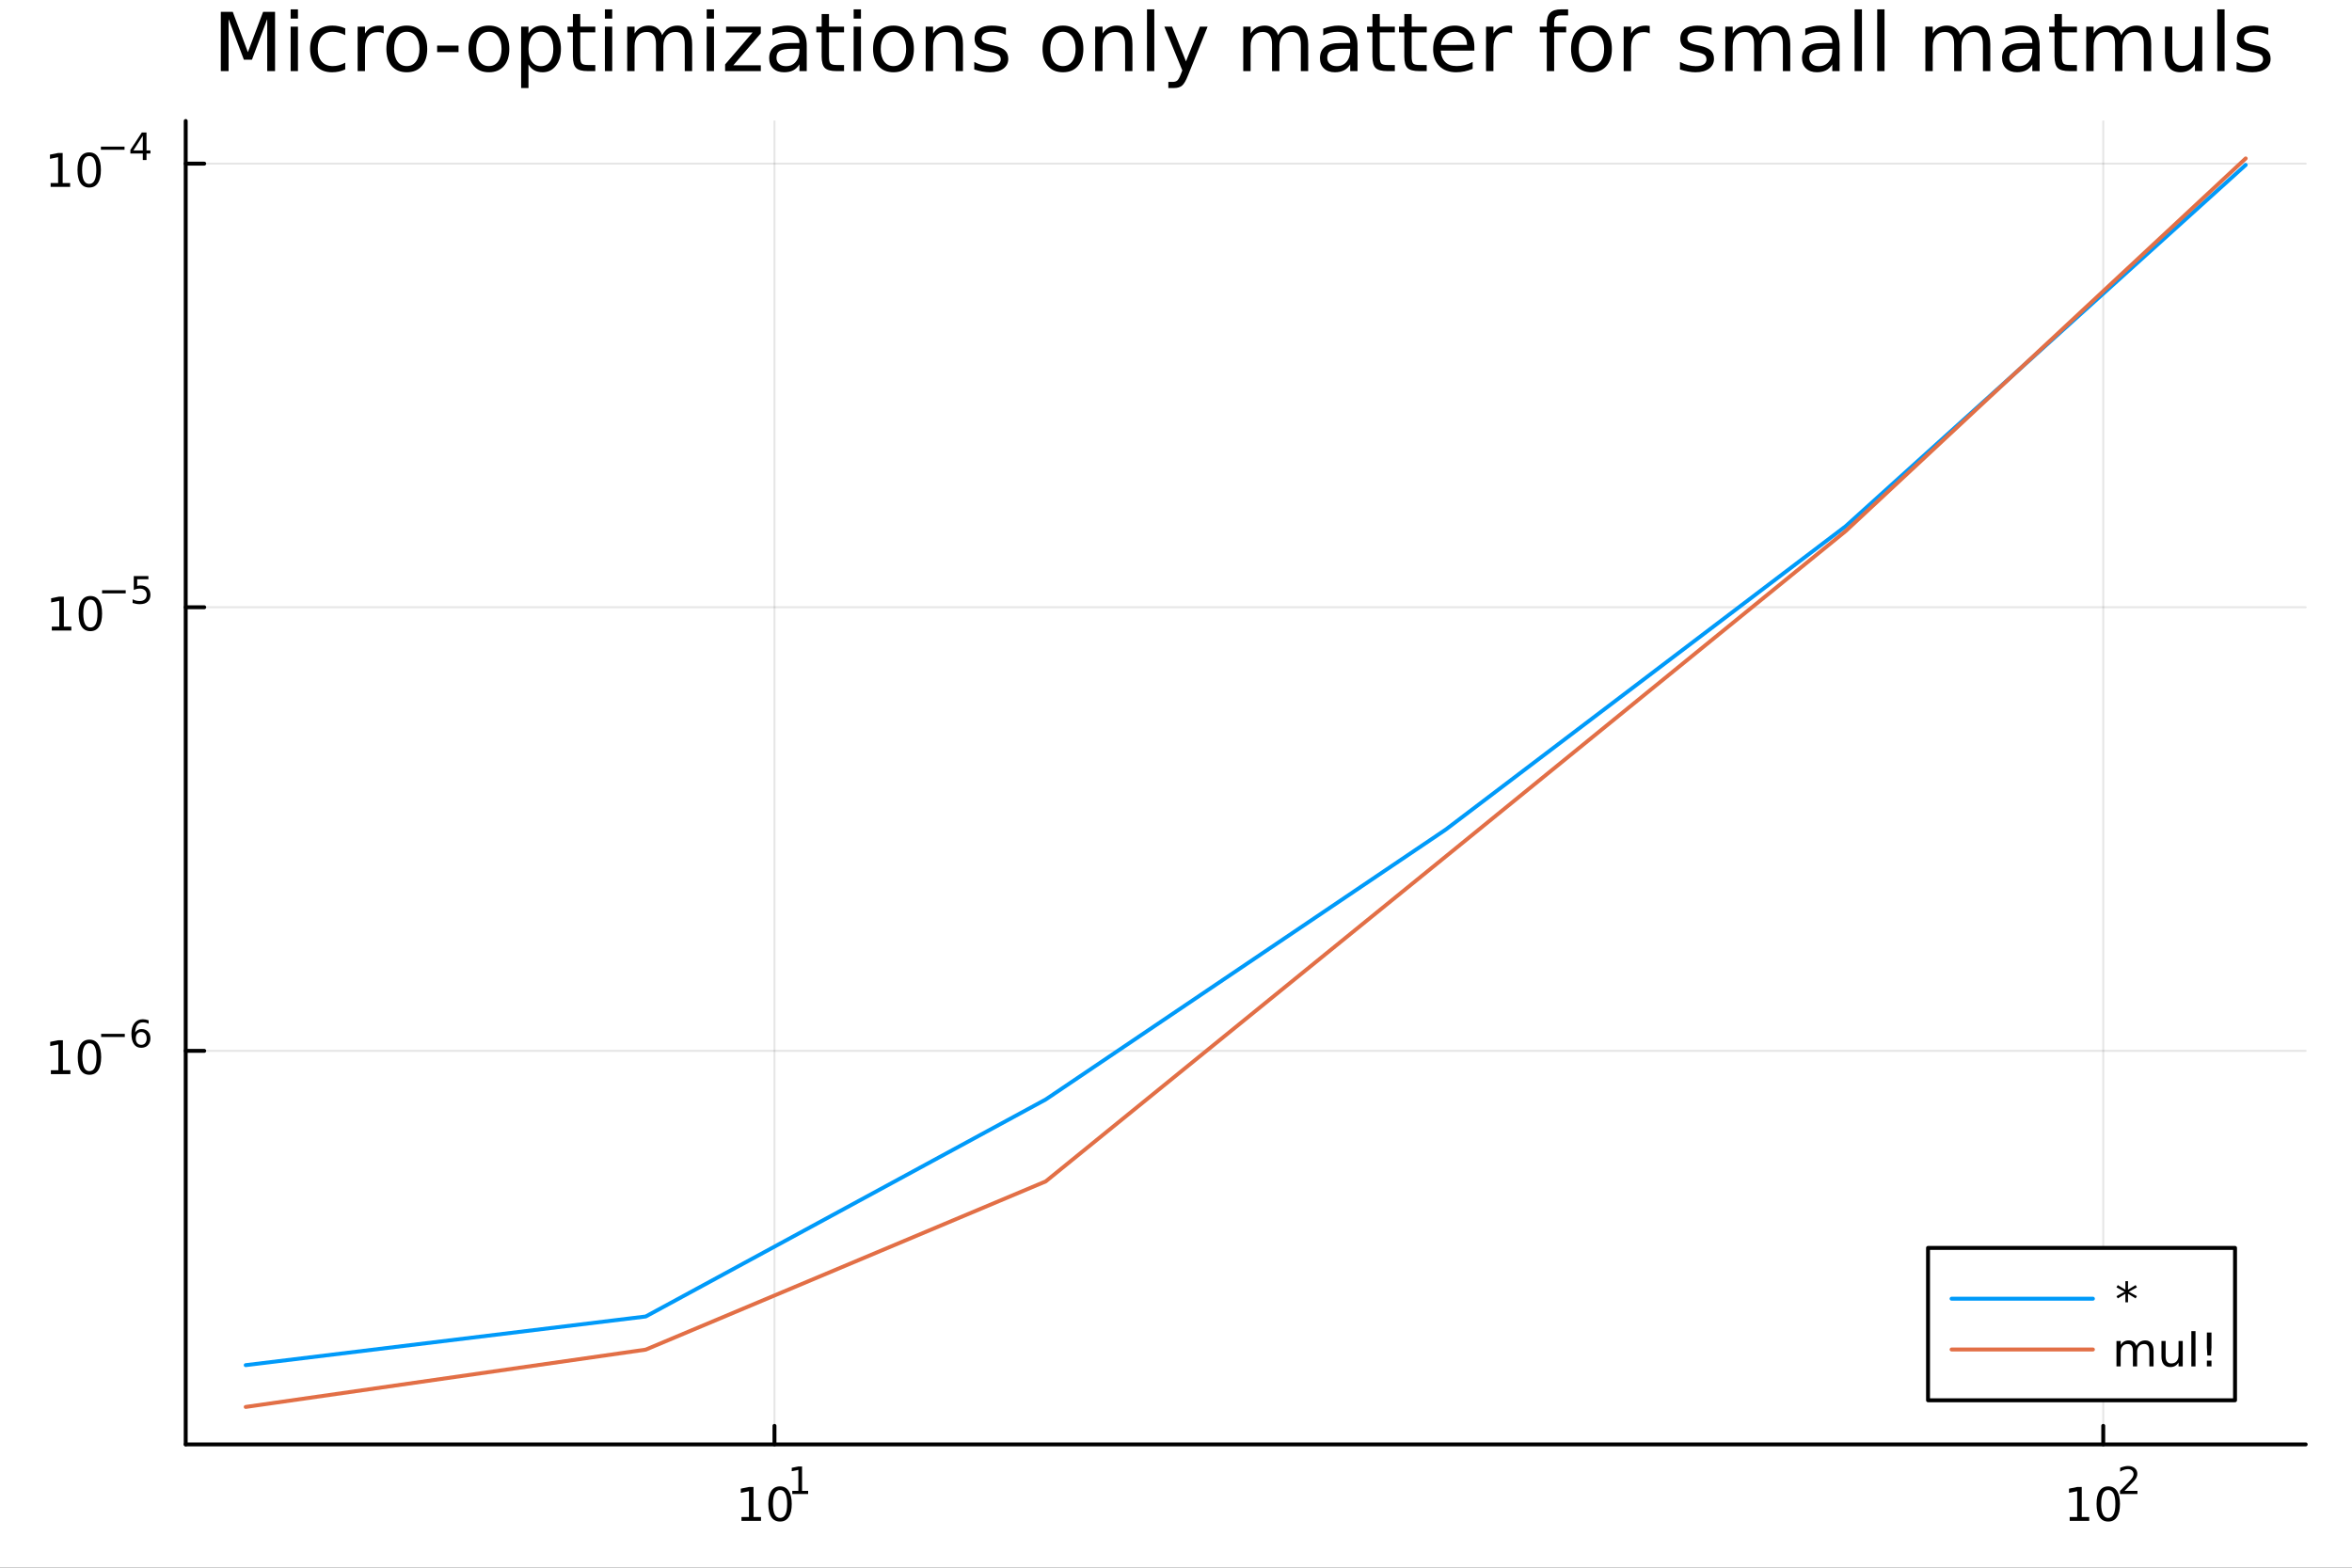 <?xml version="1.0" encoding="utf-8"?>
<svg xmlns="http://www.w3.org/2000/svg" xmlns:xlink="http://www.w3.org/1999/xlink" width="600" height="400" viewBox="0 0 2400 1600">
<rect x="0" y="0" width="2400" height="1600" fill="#333333" stroke="none"/>
<defs>
  <clipPath id="clip650">
    <rect x="0" y="0" width="2400" height="1600"/>
  </clipPath>
</defs>
<path clip-path="url(#clip650)" d="M0 1600 L2400 1600 L2400 0 L0 0  Z" fill="#ffffff" fill-rule="evenodd" fill-opacity="1"/>
<defs>
  <clipPath id="clip651">
    <rect x="480" y="0" width="1681" height="1600"/>
  </clipPath>
</defs>
<path clip-path="url(#clip650)" d="M189.496 1474.16 L2352.76 1474.16 L2352.76 123.472 L189.496 123.472  Z" fill="#ffffff" fill-rule="evenodd" fill-opacity="1"/>
<defs>
  <clipPath id="clip652">
    <rect x="189" y="123" width="2164" height="1352"/>
  </clipPath>
</defs>
<polyline clip-path="url(#clip652)" style="stroke:#000000; stroke-linecap:round; stroke-linejoin:round; stroke-width:2; stroke-opacity:0.1; fill:none" points="790.281,1474.16 790.281,123.472 "/>
<polyline clip-path="url(#clip652)" style="stroke:#000000; stroke-linecap:round; stroke-linejoin:round; stroke-width:2; stroke-opacity:0.1; fill:none" points="2146.17,1474.16 2146.17,123.472 "/>
<polyline clip-path="url(#clip650)" style="stroke:#000000; stroke-linecap:round; stroke-linejoin:round; stroke-width:4; stroke-opacity:1; fill:none" points="189.496,1474.16 2352.76,1474.16 "/>
<polyline clip-path="url(#clip650)" style="stroke:#000000; stroke-linecap:round; stroke-linejoin:round; stroke-width:4; stroke-opacity:1; fill:none" points="790.281,1474.16 790.281,1455.27 "/>
<polyline clip-path="url(#clip650)" style="stroke:#000000; stroke-linecap:round; stroke-linejoin:round; stroke-width:4; stroke-opacity:1; fill:none" points="2146.17,1474.16 2146.17,1455.27 "/>
<path clip-path="url(#clip650)" d="M756.609 1548.29 L764.248 1548.29 L764.248 1521.92 L755.938 1523.59 L755.938 1519.33 L764.202 1517.66 L768.877 1517.66 L768.877 1548.29 L776.516 1548.29 L776.516 1552.22 L756.609 1552.22 L756.609 1548.29 Z" fill="#000000" fill-rule="nonzero" fill-opacity="1" /><path clip-path="url(#clip650)" d="M795.961 1520.74 Q792.35 1520.74 790.521 1524.31 Q788.715 1527.85 788.715 1534.98 Q788.715 1542.09 790.521 1545.65 Q792.35 1549.19 795.961 1549.19 Q799.595 1549.19 801.4 1545.65 Q803.229 1542.09 803.229 1534.98 Q803.229 1527.85 801.4 1524.31 Q799.595 1520.74 795.961 1520.74 M795.961 1517.04 Q801.771 1517.04 804.826 1521.65 Q807.905 1526.23 807.905 1534.98 Q807.905 1543.71 804.826 1548.31 Q801.771 1552.9 795.961 1552.9 Q790.15 1552.9 787.072 1548.31 Q784.016 1543.71 784.016 1534.98 Q784.016 1526.23 787.072 1521.65 Q790.15 1517.04 795.961 1517.04 Z" fill="#000000" fill-rule="nonzero" fill-opacity="1" /><path clip-path="url(#clip650)" d="M808.45 1521.62 L814.657 1521.62 L814.657 1500.19 L807.905 1501.55 L807.905 1498.09 L814.619 1496.73 L818.419 1496.73 L818.419 1521.62 L824.625 1521.62 L824.625 1524.81 L808.45 1524.81 L808.45 1521.62 Z" fill="#000000" fill-rule="nonzero" fill-opacity="1" /><path clip-path="url(#clip650)" d="M2111.94 1548.29 L2119.58 1548.29 L2119.58 1521.92 L2111.27 1523.59 L2111.27 1519.33 L2119.53 1517.66 L2124.21 1517.66 L2124.21 1548.29 L2131.85 1548.29 L2131.85 1552.22 L2111.94 1552.22 L2111.94 1548.29 Z" fill="#000000" fill-rule="nonzero" fill-opacity="1" /><path clip-path="url(#clip650)" d="M2151.29 1520.74 Q2147.68 1520.74 2145.85 1524.31 Q2144.05 1527.85 2144.05 1534.98 Q2144.05 1542.09 2145.85 1545.65 Q2147.68 1549.19 2151.29 1549.19 Q2154.93 1549.19 2156.73 1545.65 Q2158.56 1542.09 2158.56 1534.98 Q2158.56 1527.85 2156.73 1524.31 Q2154.93 1520.74 2151.29 1520.74 M2151.29 1517.04 Q2157.1 1517.04 2160.16 1521.65 Q2163.24 1526.23 2163.24 1534.98 Q2163.24 1543.71 2160.16 1548.31 Q2157.1 1552.9 2151.29 1552.9 Q2145.48 1552.9 2142.4 1548.31 Q2139.35 1543.71 2139.35 1534.98 Q2139.35 1526.23 2142.4 1521.65 Q2145.48 1517.04 2151.29 1517.04 Z" fill="#000000" fill-rule="nonzero" fill-opacity="1" /><path clip-path="url(#clip650)" d="M2167.81 1521.62 L2181.07 1521.62 L2181.07 1524.81 L2163.24 1524.81 L2163.24 1521.62 Q2165.4 1519.38 2169.12 1515.62 Q2172.87 1511.84 2173.82 1510.75 Q2175.65 1508.7 2176.36 1507.29 Q2177.1 1505.86 2177.1 1504.48 Q2177.1 1502.24 2175.52 1500.83 Q2173.96 1499.42 2171.44 1499.42 Q2169.65 1499.42 2167.66 1500.04 Q2165.68 1500.67 2163.42 1501.93 L2163.42 1498.09 Q2165.72 1497.17 2167.71 1496.7 Q2169.71 1496.23 2171.36 1496.23 Q2175.72 1496.23 2178.32 1498.41 Q2180.92 1500.59 2180.92 1504.24 Q2180.92 1505.97 2180.26 1507.53 Q2179.62 1509.07 2177.91 1511.18 Q2177.44 1511.72 2174.92 1514.34 Q2172.4 1516.93 2167.81 1521.62 Z" fill="#000000" fill-rule="nonzero" fill-opacity="1" /><polyline clip-path="url(#clip652)" style="stroke:#000000; stroke-linecap:round; stroke-linejoin:round; stroke-width:2; stroke-opacity:0.1; fill:none" points="189.496,1072.52 2352.76,1072.52 "/>
<polyline clip-path="url(#clip652)" style="stroke:#000000; stroke-linecap:round; stroke-linejoin:round; stroke-width:2; stroke-opacity:0.1; fill:none" points="189.496,619.761 2352.76,619.761 "/>
<polyline clip-path="url(#clip652)" style="stroke:#000000; stroke-linecap:round; stroke-linejoin:round; stroke-width:2; stroke-opacity:0.1; fill:none" points="189.496,167.005 2352.76,167.005 "/>
<polyline clip-path="url(#clip650)" style="stroke:#000000; stroke-linecap:round; stroke-linejoin:round; stroke-width:4; stroke-opacity:1; fill:none" points="189.496,1474.16 189.496,123.472 "/>
<polyline clip-path="url(#clip650)" style="stroke:#000000; stroke-linecap:round; stroke-linejoin:round; stroke-width:4; stroke-opacity:1; fill:none" points="189.496,1072.52 208.394,1072.52 "/>
<polyline clip-path="url(#clip650)" style="stroke:#000000; stroke-linecap:round; stroke-linejoin:round; stroke-width:4; stroke-opacity:1; fill:none" points="189.496,619.761 208.394,619.761 "/>
<polyline clip-path="url(#clip650)" style="stroke:#000000; stroke-linecap:round; stroke-linejoin:round; stroke-width:4; stroke-opacity:1; fill:none" points="189.496,167.005 208.394,167.005 "/>
<path clip-path="url(#clip650)" d="M51.927 1092.31 L59.566 1092.31 L59.566 1065.94 L51.255 1067.61 L51.255 1063.35 L59.519 1061.68 L64.195 1061.68 L64.195 1092.31 L71.834 1092.31 L71.834 1096.24 L51.927 1096.24 L51.927 1092.31 Z" fill="#000000" fill-rule="nonzero" fill-opacity="1" /><path clip-path="url(#clip650)" d="M91.278 1064.76 Q87.667 1064.76 85.839 1068.33 Q84.033 1071.87 84.033 1079 Q84.033 1086.1 85.839 1089.67 Q87.667 1093.21 91.278 1093.21 Q94.913 1093.21 96.718 1089.67 Q98.547 1086.1 98.547 1079 Q98.547 1071.87 96.718 1068.33 Q94.913 1064.76 91.278 1064.76 M91.278 1061.06 Q97.088 1061.06 100.144 1065.67 Q103.223 1070.25 103.223 1079 Q103.223 1087.73 100.144 1092.33 Q97.088 1096.92 91.278 1096.92 Q85.468 1096.92 82.389 1092.33 Q79.334 1087.73 79.334 1079 Q79.334 1070.25 82.389 1065.67 Q85.468 1061.06 91.278 1061.06 Z" fill="#000000" fill-rule="nonzero" fill-opacity="1" /><path clip-path="url(#clip650)" d="M103.223 1055.16 L127.334 1055.16 L127.334 1058.36 L103.223 1058.36 L103.223 1055.16 Z" fill="#000000" fill-rule="nonzero" fill-opacity="1" /><path clip-path="url(#clip650)" d="M144.13 1053.28 Q141.572 1053.28 140.067 1055.03 Q138.581 1056.78 138.581 1059.82 Q138.581 1062.85 140.067 1064.62 Q141.572 1066.37 144.13 1066.37 Q146.688 1066.37 148.173 1064.62 Q149.678 1062.85 149.678 1059.82 Q149.678 1056.78 148.173 1055.03 Q146.688 1053.28 144.13 1053.28 M151.672 1041.37 L151.672 1044.83 Q150.242 1044.16 148.775 1043.8 Q147.327 1043.44 145.898 1043.44 Q142.136 1043.44 140.142 1045.98 Q138.168 1048.52 137.885 1053.66 Q138.995 1052.02 140.669 1051.15 Q142.343 1050.27 144.355 1050.27 Q148.587 1050.27 151.032 1052.85 Q153.496 1055.4 153.496 1059.82 Q153.496 1064.15 150.938 1066.76 Q148.38 1069.38 144.13 1069.38 Q139.258 1069.38 136.682 1065.65 Q134.105 1061.91 134.105 1054.82 Q134.105 1048.16 137.265 1044.21 Q140.425 1040.25 145.747 1040.25 Q147.177 1040.25 148.625 1040.53 Q150.092 1040.81 151.672 1041.37 Z" fill="#000000" fill-rule="nonzero" fill-opacity="1" /><path clip-path="url(#clip650)" d="M52.867 639.553 L60.506 639.553 L60.506 613.187 L52.196 614.854 L52.196 610.595 L60.46 608.928 L65.136 608.928 L65.136 639.553 L72.774 639.553 L72.774 643.488 L52.867 643.488 L52.867 639.553 Z" fill="#000000" fill-rule="nonzero" fill-opacity="1" /><path clip-path="url(#clip650)" d="M92.219 612.007 Q88.608 612.007 86.779 615.572 Q84.973 619.113 84.973 626.243 Q84.973 633.349 86.779 636.914 Q88.608 640.456 92.219 640.456 Q95.853 640.456 97.659 636.914 Q99.487 633.349 99.487 626.243 Q99.487 619.113 97.659 615.572 Q95.853 612.007 92.219 612.007 M92.219 608.303 Q98.029 608.303 101.084 612.91 Q104.163 617.493 104.163 626.243 Q104.163 634.97 101.084 639.576 Q98.029 644.159 92.219 644.159 Q86.409 644.159 83.33 639.576 Q80.274 634.97 80.274 626.243 Q80.274 617.493 83.33 612.91 Q86.409 608.303 92.219 608.303 Z" fill="#000000" fill-rule="nonzero" fill-opacity="1" /><path clip-path="url(#clip650)" d="M104.163 602.404 L128.275 602.404 L128.275 605.602 L104.163 605.602 L104.163 602.404 Z" fill="#000000" fill-rule="nonzero" fill-opacity="1" /><path clip-path="url(#clip650)" d="M136.513 587.998 L151.427 587.998 L151.427 591.195 L139.992 591.195 L139.992 598.079 Q140.819 597.797 141.647 597.665 Q142.475 597.514 143.302 597.514 Q148.004 597.514 150.75 600.091 Q153.496 602.668 153.496 607.069 Q153.496 611.601 150.675 614.122 Q147.854 616.623 142.719 616.623 Q140.951 616.623 139.108 616.322 Q137.284 616.021 135.328 615.419 L135.328 611.601 Q137.02 612.523 138.826 612.974 Q140.631 613.426 142.644 613.426 Q145.898 613.426 147.797 611.714 Q149.697 610.003 149.697 607.069 Q149.697 604.135 147.797 602.423 Q145.898 600.712 142.644 600.712 Q141.12 600.712 139.597 601.05 Q138.092 601.389 136.513 602.104 L136.513 587.998 Z" fill="#000000" fill-rule="nonzero" fill-opacity="1" /><path clip-path="url(#clip650)" d="M51.663 186.797 L59.302 186.797 L59.302 160.432 L50.992 162.098 L50.992 157.839 L59.256 156.172 L63.932 156.172 L63.932 186.797 L71.571 186.797 L71.571 190.732 L51.663 190.732 L51.663 186.797 Z" fill="#000000" fill-rule="nonzero" fill-opacity="1" /><path clip-path="url(#clip650)" d="M91.015 159.251 Q87.404 159.251 85.575 162.816 Q83.77 166.358 83.77 173.487 Q83.77 180.594 85.575 184.158 Q87.404 187.7 91.015 187.7 Q94.649 187.7 96.455 184.158 Q98.284 180.594 98.284 173.487 Q98.284 166.358 96.455 162.816 Q94.649 159.251 91.015 159.251 M91.015 155.547 Q96.825 155.547 99.881 160.154 Q102.959 164.737 102.959 173.487 Q102.959 182.214 99.881 186.82 Q96.825 191.404 91.015 191.404 Q85.205 191.404 82.126 186.82 Q79.071 182.214 79.071 173.487 Q79.071 164.737 82.126 160.154 Q85.205 155.547 91.015 155.547 Z" fill="#000000" fill-rule="nonzero" fill-opacity="1" /><path clip-path="url(#clip650)" d="M102.959 149.649 L127.071 149.649 L127.071 152.846 L102.959 152.846 L102.959 149.649 Z" fill="#000000" fill-rule="nonzero" fill-opacity="1" /><path clip-path="url(#clip650)" d="M145.71 138.552 L136.118 153.542 L145.71 153.542 L145.71 138.552 M144.713 135.242 L149.49 135.242 L149.49 153.542 L153.496 153.542 L153.496 156.702 L149.49 156.702 L149.49 163.322 L145.71 163.322 L145.71 156.702 L133.033 156.702 L133.033 153.034 L144.713 135.242 Z" fill="#000000" fill-rule="nonzero" fill-opacity="1" /><path clip-path="url(#clip650)" d="M225.324 12.096 L237.517 12.096 L252.951 53.253 L268.466 12.096 L280.66 12.096 L280.66 72.576 L272.679 72.576 L272.679 19.469 L257.083 60.95 L248.86 60.95 L233.264 19.469 L233.264 72.576 L225.324 72.576 L225.324 12.096 Z" fill="#000000" fill-rule="nonzero" fill-opacity="1" /><path clip-path="url(#clip650)" d="M296.58 27.206 L304.033 27.206 L304.033 72.576 L296.58 72.576 L296.58 27.206 M296.58 9.544 L304.033 9.544 L304.033 18.983 L296.58 18.983 L296.58 9.544 Z" fill="#000000" fill-rule="nonzero" fill-opacity="1" /><path clip-path="url(#clip650)" d="M352.28 28.948 L352.28 35.915 Q349.12 34.173 345.92 33.323 Q342.76 32.431 339.519 32.431 Q332.268 32.431 328.258 37.05 Q324.247 41.627 324.247 49.931 Q324.247 58.236 328.258 62.854 Q332.268 67.431 339.519 67.431 Q342.76 67.431 345.92 66.581 Q349.12 65.689 352.28 63.948 L352.28 70.834 Q349.16 72.292 345.798 73.022 Q342.476 73.751 338.709 73.751 Q328.46 73.751 322.424 67.31 Q316.389 60.869 316.389 49.931 Q316.389 38.832 322.465 32.472 Q328.582 26.112 339.195 26.112 Q342.638 26.112 345.92 26.841 Q349.201 27.53 352.28 28.948 Z" fill="#000000" fill-rule="nonzero" fill-opacity="1" /><path clip-path="url(#clip650)" d="M391.533 34.173 Q390.277 33.444 388.778 33.12 Q387.32 32.756 385.537 32.756 Q379.218 32.756 375.815 36.888 Q372.453 40.979 372.453 48.676 L372.453 72.576 L364.959 72.576 L364.959 27.206 L372.453 27.206 L372.453 34.254 Q374.803 30.122 378.57 28.138 Q382.337 26.112 387.725 26.112 Q388.495 26.112 389.426 26.234 Q390.358 26.315 391.492 26.517 L391.533 34.173 Z" fill="#000000" fill-rule="nonzero" fill-opacity="1" /><path clip-path="url(#clip650)" d="M415.109 32.431 Q409.114 32.431 405.63 37.131 Q402.146 41.789 402.146 49.931 Q402.146 58.074 405.589 62.773 Q409.073 67.431 415.109 67.431 Q421.064 67.431 424.548 62.732 Q428.031 58.033 428.031 49.931 Q428.031 41.87 424.548 37.171 Q421.064 32.431 415.109 32.431 M415.109 26.112 Q424.831 26.112 430.381 32.431 Q435.931 38.751 435.931 49.931 Q435.931 61.071 430.381 67.431 Q424.831 73.751 415.109 73.751 Q405.346 73.751 399.797 67.431 Q394.287 61.071 394.287 49.931 Q394.287 38.751 399.797 32.431 Q405.346 26.112 415.109 26.112 Z" fill="#000000" fill-rule="nonzero" fill-opacity="1" /><path clip-path="url(#clip650)" d="M446.058 46.529 L467.892 46.529 L467.892 53.172 L446.058 53.172 L446.058 46.529 Z" fill="#000000" fill-rule="nonzero" fill-opacity="1" /><path clip-path="url(#clip650)" d="M498.882 32.431 Q492.886 32.431 489.403 37.131 Q485.919 41.789 485.919 49.931 Q485.919 58.074 489.362 62.773 Q492.846 67.431 498.882 67.431 Q504.837 67.431 508.32 62.732 Q511.804 58.033 511.804 49.931 Q511.804 41.87 508.32 37.171 Q504.837 32.431 498.882 32.431 M498.882 26.112 Q508.604 26.112 514.154 32.431 Q519.703 38.751 519.703 49.931 Q519.703 61.071 514.154 67.431 Q508.604 73.751 498.882 73.751 Q489.119 73.751 483.569 67.431 Q478.06 61.071 478.06 49.931 Q478.06 38.751 483.569 32.431 Q489.119 26.112 498.882 26.112 Z" fill="#000000" fill-rule="nonzero" fill-opacity="1" /><path clip-path="url(#clip650)" d="M539.269 65.77 L539.269 89.833 L531.775 89.833 L531.775 27.206 L539.269 27.206 L539.269 34.092 Q541.619 30.041 545.184 28.097 Q548.789 26.112 553.772 26.112 Q562.035 26.112 567.18 32.675 Q572.365 39.237 572.365 49.931 Q572.365 60.626 567.18 67.188 Q562.035 73.751 553.772 73.751 Q548.789 73.751 545.184 71.806 Q541.619 69.821 539.269 65.77 M564.628 49.931 Q564.628 41.708 561.225 37.05 Q557.863 32.35 551.949 32.35 Q546.034 32.35 542.632 37.05 Q539.269 41.708 539.269 49.931 Q539.269 58.155 542.632 62.854 Q546.034 67.512 551.949 67.512 Q557.863 67.512 561.225 62.854 Q564.628 58.155 564.628 49.931 Z" fill="#000000" fill-rule="nonzero" fill-opacity="1" /><path clip-path="url(#clip650)" d="M592.093 14.324 L592.093 27.206 L607.446 27.206 L607.446 32.999 L592.093 32.999 L592.093 57.628 Q592.093 63.178 593.592 64.758 Q595.131 66.338 599.79 66.338 L607.446 66.338 L607.446 72.576 L599.79 72.576 Q591.161 72.576 587.88 69.376 Q584.599 66.135 584.599 57.628 L584.599 32.999 L579.13 32.999 L579.13 27.206 L584.599 27.206 L584.599 14.324 L592.093 14.324 Z" fill="#000000" fill-rule="nonzero" fill-opacity="1" /><path clip-path="url(#clip650)" d="M617.249 27.206 L624.703 27.206 L624.703 72.576 L617.249 72.576 L617.249 27.206 M617.249 9.544 L624.703 9.544 L624.703 18.983 L617.249 18.983 L617.249 9.544 Z" fill="#000000" fill-rule="nonzero" fill-opacity="1" /><path clip-path="url(#clip650)" d="M675.623 35.915 Q678.418 30.892 682.307 28.502 Q686.196 26.112 691.462 26.112 Q698.551 26.112 702.399 31.095 Q706.248 36.037 706.248 45.192 L706.248 72.576 L698.753 72.576 L698.753 45.435 Q698.753 38.913 696.444 35.753 Q694.135 32.594 689.396 32.594 Q683.603 32.594 680.241 36.442 Q676.879 40.29 676.879 46.934 L676.879 72.576 L669.384 72.576 L669.384 45.435 Q669.384 38.873 667.075 35.753 Q664.766 32.594 659.946 32.594 Q654.234 32.594 650.872 36.482 Q647.509 40.331 647.509 46.934 L647.509 72.576 L640.015 72.576 L640.015 27.206 L647.509 27.206 L647.509 34.254 Q650.062 30.082 653.626 28.097 Q657.191 26.112 662.093 26.112 Q667.035 26.112 670.478 28.624 Q673.962 31.135 675.623 35.915 Z" fill="#000000" fill-rule="nonzero" fill-opacity="1" /><path clip-path="url(#clip650)" d="M721.114 27.206 L728.568 27.206 L728.568 72.576 L721.114 72.576 L721.114 27.206 M721.114 9.544 L728.568 9.544 L728.568 18.983 L721.114 18.983 L721.114 9.544 Z" fill="#000000" fill-rule="nonzero" fill-opacity="1" /><path clip-path="url(#clip650)" d="M740.923 27.206 L776.328 27.206 L776.328 34.011 L748.296 66.621 L776.328 66.621 L776.328 72.576 L739.911 72.576 L739.911 65.77 L767.943 33.161 L740.923 33.161 L740.923 27.206 Z" fill="#000000" fill-rule="nonzero" fill-opacity="1" /><path clip-path="url(#clip650)" d="M808.33 49.769 Q799.297 49.769 795.813 51.835 Q792.329 53.901 792.329 58.884 Q792.329 62.854 794.922 65.203 Q797.555 67.512 802.051 67.512 Q808.249 67.512 811.976 63.137 Q815.744 58.722 815.744 51.43 L815.744 49.769 L808.33 49.769 M823.197 46.691 L823.197 72.576 L815.744 72.576 L815.744 65.689 Q813.191 69.821 809.384 71.806 Q805.576 73.751 800.067 73.751 Q793.099 73.751 788.967 69.862 Q784.876 65.933 784.876 59.37 Q784.876 51.714 789.98 47.825 Q795.124 43.936 805.292 43.936 L815.744 43.936 L815.744 43.207 Q815.744 38.062 812.341 35.267 Q808.979 32.431 802.862 32.431 Q798.973 32.431 795.286 33.363 Q791.6 34.295 788.197 36.158 L788.197 29.272 Q792.289 27.692 796.137 26.922 Q799.985 26.112 803.631 26.112 Q813.475 26.112 818.336 31.216 Q823.197 36.32 823.197 46.691 Z" fill="#000000" fill-rule="nonzero" fill-opacity="1" /><path clip-path="url(#clip650)" d="M845.923 14.324 L845.923 27.206 L861.276 27.206 L861.276 32.999 L845.923 32.999 L845.923 57.628 Q845.923 63.178 847.422 64.758 Q848.961 66.338 853.619 66.338 L861.276 66.338 L861.276 72.576 L853.619 72.576 Q844.991 72.576 841.71 69.376 Q838.429 66.135 838.429 57.628 L838.429 32.999 L832.96 32.999 L832.96 27.206 L838.429 27.206 L838.429 14.324 L845.923 14.324 Z" fill="#000000" fill-rule="nonzero" fill-opacity="1" /><path clip-path="url(#clip650)" d="M871.079 27.206 L878.533 27.206 L878.533 72.576 L871.079 72.576 L871.079 27.206 M871.079 9.544 L878.533 9.544 L878.533 18.983 L871.079 18.983 L871.079 9.544 Z" fill="#000000" fill-rule="nonzero" fill-opacity="1" /><path clip-path="url(#clip650)" d="M911.709 32.431 Q905.714 32.431 902.23 37.131 Q898.747 41.789 898.747 49.931 Q898.747 58.074 902.19 62.773 Q905.674 67.431 911.709 67.431 Q917.664 67.431 921.148 62.732 Q924.632 58.033 924.632 49.931 Q924.632 41.87 921.148 37.171 Q917.664 32.431 911.709 32.431 M911.709 26.112 Q921.432 26.112 926.981 32.431 Q932.531 38.751 932.531 49.931 Q932.531 61.071 926.981 67.431 Q921.432 73.751 911.709 73.751 Q901.947 73.751 896.397 67.431 Q890.888 61.071 890.888 49.931 Q890.888 38.751 896.397 32.431 Q901.947 26.112 911.709 26.112 Z" fill="#000000" fill-rule="nonzero" fill-opacity="1" /><path clip-path="url(#clip650)" d="M982.6 45.192 L982.6 72.576 L975.147 72.576 L975.147 45.435 Q975.147 38.994 972.635 35.794 Q970.123 32.594 965.1 32.594 Q959.065 32.594 955.581 36.442 Q952.097 40.29 952.097 46.934 L952.097 72.576 L944.603 72.576 L944.603 27.206 L952.097 27.206 L952.097 34.254 Q954.771 30.163 958.376 28.138 Q962.022 26.112 966.761 26.112 Q974.579 26.112 978.59 30.973 Q982.6 35.794 982.6 45.192 Z" fill="#000000" fill-rule="nonzero" fill-opacity="1" /><path clip-path="url(#clip650)" d="M1026.39 28.543 L1026.39 35.591 Q1023.23 33.971 1019.83 33.161 Q1016.43 32.35 1012.78 32.35 Q1007.23 32.35 1004.43 34.052 Q1001.68 35.753 1001.68 39.156 Q1001.68 41.749 1003.66 43.248 Q1005.65 44.706 1011.65 46.043 L1014.2 46.61 Q1022.14 48.311 1025.46 51.43 Q1028.82 54.509 1028.82 60.059 Q1028.82 66.378 1023.8 70.064 Q1018.82 73.751 1010.07 73.751 Q1006.42 73.751 1002.45 73.022 Q998.52 72.333 994.145 70.915 L994.145 63.218 Q998.277 65.365 1002.29 66.459 Q1006.3 67.512 1010.23 67.512 Q1015.49 67.512 1018.33 65.73 Q1021.16 63.907 1021.16 60.626 Q1021.16 57.588 1019.1 55.967 Q1017.07 54.347 1010.15 52.848 L1007.55 52.24 Q1000.63 50.782 997.548 47.785 Q994.469 44.746 994.469 39.48 Q994.469 33.08 999.006 29.596 Q1003.54 26.112 1011.89 26.112 Q1016.02 26.112 1019.67 26.72 Q1023.31 27.327 1026.39 28.543 Z" fill="#000000" fill-rule="nonzero" fill-opacity="1" /><path clip-path="url(#clip650)" d="M1084.64 32.431 Q1078.65 32.431 1075.16 37.131 Q1071.68 41.789 1071.68 49.931 Q1071.68 58.074 1075.12 62.773 Q1078.61 67.431 1084.64 67.431 Q1090.6 67.431 1094.08 62.732 Q1097.56 58.033 1097.56 49.931 Q1097.56 41.87 1094.08 37.171 Q1090.6 32.431 1084.64 32.431 M1084.64 26.112 Q1094.36 26.112 1099.91 32.431 Q1105.46 38.751 1105.46 49.931 Q1105.46 61.071 1099.91 67.431 Q1094.36 73.751 1084.64 73.751 Q1074.88 73.751 1069.33 67.431 Q1063.82 61.071 1063.82 49.931 Q1063.82 38.751 1069.33 32.431 Q1074.88 26.112 1084.64 26.112 Z" fill="#000000" fill-rule="nonzero" fill-opacity="1" /><path clip-path="url(#clip650)" d="M1155.53 45.192 L1155.53 72.576 L1148.08 72.576 L1148.08 45.435 Q1148.08 38.994 1145.57 35.794 Q1143.06 32.594 1138.03 32.594 Q1132 32.594 1128.51 36.442 Q1125.03 40.29 1125.03 46.934 L1125.03 72.576 L1117.54 72.576 L1117.54 27.206 L1125.03 27.206 L1125.03 34.254 Q1127.7 30.163 1131.31 28.138 Q1134.95 26.112 1139.69 26.112 Q1147.51 26.112 1151.52 30.973 Q1155.53 35.794 1155.53 45.192 Z" fill="#000000" fill-rule="nonzero" fill-opacity="1" /><path clip-path="url(#clip650)" d="M1170.4 9.544 L1177.85 9.544 L1177.85 72.576 L1170.4 72.576 L1170.4 9.544 Z" fill="#000000" fill-rule="nonzero" fill-opacity="1" /><path clip-path="url(#clip650)" d="M1212.33 76.789 Q1209.17 84.891 1206.17 87.362 Q1203.17 89.833 1198.15 89.833 L1192.19 89.833 L1192.19 83.594 L1196.57 83.594 Q1199.65 83.594 1201.35 82.136 Q1203.05 80.678 1205.12 75.25 L1206.45 71.847 L1188.1 27.206 L1196 27.206 L1210.18 62.692 L1224.36 27.206 L1232.26 27.206 L1212.33 76.789 Z" fill="#000000" fill-rule="nonzero" fill-opacity="1" /><path clip-path="url(#clip650)" d="M1304.24 35.915 Q1307.04 30.892 1310.93 28.502 Q1314.81 26.112 1320.08 26.112 Q1327.17 26.112 1331.02 31.095 Q1334.87 36.037 1334.87 45.192 L1334.87 72.576 L1327.37 72.576 L1327.37 45.435 Q1327.37 38.913 1325.06 35.753 Q1322.75 32.594 1318.02 32.594 Q1312.22 32.594 1308.86 36.442 Q1305.5 40.29 1305.5 46.934 L1305.5 72.576 L1298 72.576 L1298 45.435 Q1298 38.873 1295.69 35.753 Q1293.39 32.594 1288.57 32.594 Q1282.85 32.594 1279.49 36.482 Q1276.13 40.331 1276.13 46.934 L1276.13 72.576 L1268.63 72.576 L1268.63 27.206 L1276.13 27.206 L1276.13 34.254 Q1278.68 30.082 1282.25 28.097 Q1285.81 26.112 1290.71 26.112 Q1295.65 26.112 1299.1 28.624 Q1302.58 31.135 1304.24 35.915 Z" fill="#000000" fill-rule="nonzero" fill-opacity="1" /><path clip-path="url(#clip650)" d="M1370.35 49.769 Q1361.32 49.769 1357.84 51.835 Q1354.35 53.901 1354.35 58.884 Q1354.35 62.854 1356.94 65.203 Q1359.58 67.512 1364.07 67.512 Q1370.27 67.512 1374 63.137 Q1377.77 58.722 1377.77 51.43 L1377.77 49.769 L1370.35 49.769 M1385.22 46.691 L1385.22 72.576 L1377.77 72.576 L1377.77 65.689 Q1375.21 69.821 1371.41 71.806 Q1367.6 73.751 1362.09 73.751 Q1355.12 73.751 1350.99 69.862 Q1346.9 65.933 1346.9 59.37 Q1346.9 51.714 1352 47.825 Q1357.15 43.936 1367.31 43.936 L1377.77 43.936 L1377.77 43.207 Q1377.77 38.062 1374.36 35.267 Q1371 32.431 1364.88 32.431 Q1361 32.431 1357.31 33.363 Q1353.62 34.295 1350.22 36.158 L1350.22 29.272 Q1354.31 27.692 1358.16 26.922 Q1362.01 26.112 1365.65 26.112 Q1375.5 26.112 1380.36 31.216 Q1385.22 36.32 1385.22 46.691 Z" fill="#000000" fill-rule="nonzero" fill-opacity="1" /><path clip-path="url(#clip650)" d="M1407.95 14.324 L1407.95 27.206 L1423.3 27.206 L1423.3 32.999 L1407.95 32.999 L1407.95 57.628 Q1407.95 63.178 1409.44 64.758 Q1410.98 66.338 1415.64 66.338 L1423.3 66.338 L1423.3 72.576 L1415.64 72.576 Q1407.01 72.576 1403.73 69.376 Q1400.45 66.135 1400.45 57.628 L1400.45 32.999 L1394.98 32.999 L1394.98 27.206 L1400.45 27.206 L1400.45 14.324 L1407.95 14.324 Z" fill="#000000" fill-rule="nonzero" fill-opacity="1" /><path clip-path="url(#clip650)" d="M1440.47 14.324 L1440.47 27.206 L1455.83 27.206 L1455.83 32.999 L1440.47 32.999 L1440.47 57.628 Q1440.47 63.178 1441.97 64.758 Q1443.51 66.338 1448.17 66.338 L1455.83 66.338 L1455.83 72.576 L1448.17 72.576 Q1439.54 72.576 1436.26 69.376 Q1432.98 66.135 1432.98 57.628 L1432.98 32.999 L1427.51 32.999 L1427.51 27.206 L1432.98 27.206 L1432.98 14.324 L1440.47 14.324 Z" fill="#000000" fill-rule="nonzero" fill-opacity="1" /><path clip-path="url(#clip650)" d="M1504.44 48.028 L1504.44 51.673 L1470.17 51.673 Q1470.65 59.37 1474.79 63.421 Q1478.96 67.431 1486.37 67.431 Q1490.66 67.431 1494.68 66.378 Q1498.73 65.325 1502.7 63.218 L1502.7 70.267 Q1498.69 71.968 1494.47 72.86 Q1490.26 73.751 1485.93 73.751 Q1475.07 73.751 1468.71 67.431 Q1462.39 61.112 1462.39 50.337 Q1462.39 39.197 1468.38 32.675 Q1474.42 26.112 1484.63 26.112 Q1493.78 26.112 1499.09 32.026 Q1504.44 37.9 1504.44 48.028 M1496.98 45.84 Q1496.9 39.723 1493.54 36.077 Q1490.22 32.431 1484.71 32.431 Q1478.47 32.431 1474.7 35.956 Q1470.98 39.48 1470.41 45.88 L1496.98 45.84 Z" fill="#000000" fill-rule="nonzero" fill-opacity="1" /><path clip-path="url(#clip650)" d="M1542.96 34.173 Q1541.71 33.444 1540.21 33.12 Q1538.75 32.756 1536.97 32.756 Q1530.65 32.756 1527.24 36.888 Q1523.88 40.979 1523.88 48.676 L1523.88 72.576 L1516.39 72.576 L1516.39 27.206 L1523.88 27.206 L1523.88 34.254 Q1526.23 30.122 1530 28.138 Q1533.77 26.112 1539.15 26.112 Q1539.92 26.112 1540.86 26.234 Q1541.79 26.315 1542.92 26.517 L1542.96 34.173 Z" fill="#000000" fill-rule="nonzero" fill-opacity="1" /><path clip-path="url(#clip650)" d="M1600.12 9.544 L1600.12 15.742 L1592.99 15.742 Q1588.98 15.742 1587.4 17.362 Q1585.86 18.983 1585.86 23.195 L1585.86 27.206 L1598.14 27.206 L1598.14 32.999 L1585.86 32.999 L1585.86 72.576 L1578.37 72.576 L1578.37 32.999 L1571.24 32.999 L1571.24 27.206 L1578.37 27.206 L1578.37 24.046 Q1578.37 16.471 1581.89 13.028 Q1585.42 9.544 1593.07 9.544 L1600.12 9.544 Z" fill="#000000" fill-rule="nonzero" fill-opacity="1" /><path clip-path="url(#clip650)" d="M1623.94 32.431 Q1617.94 32.431 1614.46 37.131 Q1610.98 41.789 1610.98 49.931 Q1610.98 58.074 1614.42 62.773 Q1617.9 67.431 1623.94 67.431 Q1629.89 67.431 1633.38 62.732 Q1636.86 58.033 1636.86 49.931 Q1636.86 41.87 1633.38 37.171 Q1629.89 32.431 1623.94 32.431 M1623.94 26.112 Q1633.66 26.112 1639.21 32.431 Q1644.76 38.751 1644.76 49.931 Q1644.76 61.071 1639.21 67.431 Q1633.66 73.751 1623.94 73.751 Q1614.18 73.751 1608.63 67.431 Q1603.12 61.071 1603.12 49.931 Q1603.12 38.751 1608.63 32.431 Q1614.18 26.112 1623.94 26.112 Z" fill="#000000" fill-rule="nonzero" fill-opacity="1" /><path clip-path="url(#clip650)" d="M1683.41 34.173 Q1682.15 33.444 1680.65 33.12 Q1679.19 32.756 1677.41 32.756 Q1671.09 32.756 1667.69 36.888 Q1664.33 40.979 1664.33 48.676 L1664.33 72.576 L1656.83 72.576 L1656.83 27.206 L1664.33 27.206 L1664.33 34.254 Q1666.68 30.122 1670.44 28.138 Q1674.21 26.112 1679.6 26.112 Q1680.37 26.112 1681.3 26.234 Q1682.23 26.315 1683.37 26.517 L1683.41 34.173 Z" fill="#000000" fill-rule="nonzero" fill-opacity="1" /><path clip-path="url(#clip650)" d="M1746.52 28.543 L1746.52 35.591 Q1743.36 33.971 1739.96 33.161 Q1736.55 32.35 1732.91 32.35 Q1727.36 32.35 1724.56 34.052 Q1721.81 35.753 1721.81 39.156 Q1721.81 41.749 1723.79 43.248 Q1725.78 44.706 1731.77 46.043 L1734.33 46.61 Q1742.27 48.311 1745.59 51.43 Q1748.95 54.509 1748.95 60.059 Q1748.95 66.378 1743.93 70.064 Q1738.94 73.751 1730.19 73.751 Q1726.55 73.751 1722.58 73.022 Q1718.65 72.333 1714.27 70.915 L1714.27 63.218 Q1718.41 65.365 1722.42 66.459 Q1726.43 67.512 1730.36 67.512 Q1735.62 67.512 1738.46 65.73 Q1741.29 63.907 1741.29 60.626 Q1741.29 57.588 1739.23 55.967 Q1737.2 54.347 1730.28 52.848 L1727.68 52.24 Q1720.76 50.782 1717.68 47.785 Q1714.6 44.746 1714.6 39.48 Q1714.6 33.08 1719.14 29.596 Q1723.67 26.112 1732.02 26.112 Q1736.15 26.112 1739.8 26.72 Q1743.44 27.327 1746.52 28.543 Z" fill="#000000" fill-rule="nonzero" fill-opacity="1" /><path clip-path="url(#clip650)" d="M1796.14 35.915 Q1798.94 30.892 1802.83 28.502 Q1806.72 26.112 1811.98 26.112 Q1819.07 26.112 1822.92 31.095 Q1826.77 36.037 1826.77 45.192 L1826.77 72.576 L1819.27 72.576 L1819.27 45.435 Q1819.27 38.913 1816.97 35.753 Q1814.66 32.594 1809.92 32.594 Q1804.12 32.594 1800.76 36.442 Q1797.4 40.29 1797.4 46.934 L1797.4 72.576 L1789.9 72.576 L1789.9 45.435 Q1789.9 38.873 1787.6 35.753 Q1785.29 32.594 1780.47 32.594 Q1774.75 32.594 1771.39 36.482 Q1768.03 40.331 1768.03 46.934 L1768.03 72.576 L1760.54 72.576 L1760.54 27.206 L1768.03 27.206 L1768.03 34.254 Q1770.58 30.082 1774.15 28.097 Q1777.71 26.112 1782.61 26.112 Q1787.56 26.112 1791 28.624 Q1794.48 31.135 1796.14 35.915 Z" fill="#000000" fill-rule="nonzero" fill-opacity="1" /><path clip-path="url(#clip650)" d="M1862.25 49.769 Q1853.22 49.769 1849.74 51.835 Q1846.25 53.901 1846.25 58.884 Q1846.25 62.854 1848.85 65.203 Q1851.48 67.512 1855.98 67.512 Q1862.17 67.512 1865.9 63.137 Q1869.67 58.722 1869.67 51.43 L1869.67 49.769 L1862.25 49.769 M1877.12 46.691 L1877.12 72.576 L1869.67 72.576 L1869.67 65.689 Q1867.12 69.821 1863.31 71.806 Q1859.5 73.751 1853.99 73.751 Q1847.02 73.751 1842.89 69.862 Q1838.8 65.933 1838.8 59.37 Q1838.8 51.714 1843.9 47.825 Q1849.05 43.936 1859.22 43.936 L1869.67 43.936 L1869.67 43.207 Q1869.67 38.062 1866.26 35.267 Q1862.9 32.431 1856.79 32.431 Q1852.9 32.431 1849.21 33.363 Q1845.52 34.295 1842.12 36.158 L1842.12 29.272 Q1846.21 27.692 1850.06 26.922 Q1853.91 26.112 1857.56 26.112 Q1867.4 26.112 1872.26 31.216 Q1877.12 36.32 1877.12 46.691 Z" fill="#000000" fill-rule="nonzero" fill-opacity="1" /><path clip-path="url(#clip650)" d="M1892.47 9.544 L1899.93 9.544 L1899.93 72.576 L1892.47 72.576 L1892.47 9.544 Z" fill="#000000" fill-rule="nonzero" fill-opacity="1" /><path clip-path="url(#clip650)" d="M1915.52 9.544 L1922.98 9.544 L1922.98 72.576 L1915.52 72.576 L1915.52 9.544 Z" fill="#000000" fill-rule="nonzero" fill-opacity="1" /><path clip-path="url(#clip650)" d="M2000.27 35.915 Q2003.06 30.892 2006.95 28.502 Q2010.84 26.112 2016.11 26.112 Q2023.2 26.112 2027.04 31.095 Q2030.89 36.037 2030.89 45.192 L2030.89 72.576 L2023.4 72.576 L2023.4 45.435 Q2023.4 38.913 2021.09 35.753 Q2018.78 32.594 2014.04 32.594 Q2008.25 32.594 2004.89 36.442 Q2001.52 40.29 2001.52 46.934 L2001.52 72.576 L1994.03 72.576 L1994.03 45.435 Q1994.03 38.873 1991.72 35.753 Q1989.41 32.594 1984.59 32.594 Q1978.88 32.594 1975.52 36.482 Q1972.16 40.331 1972.16 46.934 L1972.16 72.576 L1964.66 72.576 L1964.66 27.206 L1972.16 27.206 L1972.16 34.254 Q1974.71 30.082 1978.27 28.097 Q1981.84 26.112 1986.74 26.112 Q1991.68 26.112 1995.12 28.624 Q1998.61 31.135 2000.27 35.915 Z" fill="#000000" fill-rule="nonzero" fill-opacity="1" /><path clip-path="url(#clip650)" d="M2066.38 49.769 Q2057.35 49.769 2053.86 51.835 Q2050.38 53.901 2050.38 58.884 Q2050.38 62.854 2052.97 65.203 Q2055.6 67.512 2060.1 67.512 Q2066.3 67.512 2070.02 63.137 Q2073.79 58.722 2073.79 51.43 L2073.79 49.769 L2066.38 49.769 M2081.25 46.691 L2081.25 72.576 L2073.79 72.576 L2073.79 65.689 Q2071.24 69.821 2067.43 71.806 Q2063.62 73.751 2058.12 73.751 Q2051.15 73.751 2047.02 69.862 Q2042.92 65.933 2042.92 59.37 Q2042.92 51.714 2048.03 47.825 Q2053.17 43.936 2063.34 43.936 L2073.79 43.936 L2073.79 43.207 Q2073.79 38.062 2070.39 35.267 Q2067.03 32.431 2060.91 32.431 Q2057.02 32.431 2053.34 33.363 Q2049.65 34.295 2046.25 36.158 L2046.25 29.272 Q2050.34 27.692 2054.19 26.922 Q2058.03 26.112 2061.68 26.112 Q2071.52 26.112 2076.38 31.216 Q2081.25 36.32 2081.25 46.691 Z" fill="#000000" fill-rule="nonzero" fill-opacity="1" /><path clip-path="url(#clip650)" d="M2103.97 14.324 L2103.97 27.206 L2119.32 27.206 L2119.32 32.999 L2103.97 32.999 L2103.97 57.628 Q2103.97 63.178 2105.47 64.758 Q2107.01 66.338 2111.67 66.338 L2119.32 66.338 L2119.32 72.576 L2111.67 72.576 Q2103.04 72.576 2099.76 69.376 Q2096.48 66.135 2096.48 57.628 L2096.48 32.999 L2091.01 32.999 L2091.01 27.206 L2096.48 27.206 L2096.48 14.324 L2103.97 14.324 Z" fill="#000000" fill-rule="nonzero" fill-opacity="1" /><path clip-path="url(#clip650)" d="M2164.45 35.915 Q2167.25 30.892 2171.14 28.502 Q2175.02 26.112 2180.29 26.112 Q2187.38 26.112 2191.23 31.095 Q2195.08 36.037 2195.08 45.192 L2195.08 72.576 L2187.58 72.576 L2187.58 45.435 Q2187.58 38.913 2185.27 35.753 Q2182.96 32.594 2178.22 32.594 Q2172.43 32.594 2169.07 36.442 Q2165.71 40.29 2165.71 46.934 L2165.71 72.576 L2158.21 72.576 L2158.21 45.435 Q2158.21 38.873 2155.9 35.753 Q2153.6 32.594 2148.77 32.594 Q2143.06 32.594 2139.7 36.482 Q2136.34 40.331 2136.34 46.934 L2136.34 72.576 L2128.84 72.576 L2128.84 27.206 L2136.34 27.206 L2136.34 34.254 Q2138.89 30.082 2142.46 28.097 Q2146.02 26.112 2150.92 26.112 Q2155.86 26.112 2159.31 28.624 Q2162.79 31.135 2164.45 35.915 Z" fill="#000000" fill-rule="nonzero" fill-opacity="1" /><path clip-path="url(#clip650)" d="M2209.17 54.671 L2209.17 27.206 L2216.63 27.206 L2216.63 54.387 Q2216.63 60.828 2219.14 64.069 Q2221.65 67.269 2226.67 67.269 Q2232.71 67.269 2236.19 63.421 Q2239.72 59.573 2239.72 52.929 L2239.72 27.206 L2247.17 27.206 L2247.17 72.576 L2239.72 72.576 L2239.72 65.608 Q2237 69.74 2233.4 71.766 Q2229.83 73.751 2225.09 73.751 Q2217.28 73.751 2213.22 68.89 Q2209.17 64.029 2209.17 54.671 M2227.93 26.112 L2227.93 26.112 Z" fill="#000000" fill-rule="nonzero" fill-opacity="1" /><path clip-path="url(#clip650)" d="M2262.52 9.544 L2269.98 9.544 L2269.98 72.576 L2262.52 72.576 L2262.52 9.544 Z" fill="#000000" fill-rule="nonzero" fill-opacity="1" /><path clip-path="url(#clip650)" d="M2314.5 28.543 L2314.5 35.591 Q2311.34 33.971 2307.93 33.161 Q2304.53 32.35 2300.89 32.35 Q2295.34 32.35 2292.54 34.052 Q2289.79 35.753 2289.79 39.156 Q2289.79 41.749 2291.77 43.248 Q2293.76 44.706 2299.75 46.043 L2302.3 46.61 Q2310.24 48.311 2313.57 51.43 Q2316.93 54.509 2316.93 60.059 Q2316.93 66.378 2311.9 70.064 Q2306.92 73.751 2298.17 73.751 Q2294.53 73.751 2290.56 73.022 Q2286.63 72.333 2282.25 70.915 L2282.25 63.218 Q2286.38 65.365 2290.39 66.459 Q2294.4 67.512 2298.33 67.512 Q2303.6 67.512 2306.44 65.73 Q2309.27 63.907 2309.27 60.626 Q2309.27 57.588 2307.21 55.967 Q2305.18 54.347 2298.25 52.848 L2295.66 52.24 Q2288.73 50.782 2285.65 47.785 Q2282.58 44.746 2282.58 39.48 Q2282.58 33.08 2287.11 29.596 Q2291.65 26.112 2299.99 26.112 Q2304.13 26.112 2307.77 26.72 Q2311.42 27.327 2314.5 28.543 Z" fill="#000000" fill-rule="nonzero" fill-opacity="1" /><polyline clip-path="url(#clip652)" style="stroke:#009af9; stroke-linecap:round; stroke-linejoin:round; stroke-width:4; stroke-opacity:1; fill:none" points="250.72,1393.28 658.883,1343.63 1067.04,1122.15 1475.21,846.693 1883.37,537.055 2291.53,168.339 "/>
<polyline clip-path="url(#clip652)" style="stroke:#e26f46; stroke-linecap:round; stroke-linejoin:round; stroke-width:4; stroke-opacity:1; fill:none" points="250.72,1435.94 658.883,1377.45 1067.04,1205.76 1475.21,874.179 1883.37,541.997 2291.53,161.699 "/>
<path clip-path="url(#clip650)" d="M1967.38 1429.14 L2280.65 1429.14 L2280.65 1273.62 L1967.38 1273.62  Z" fill="#ffffff" fill-rule="evenodd" fill-opacity="1"/>
<polyline clip-path="url(#clip650)" style="stroke:#000000; stroke-linecap:round; stroke-linejoin:round; stroke-width:4; stroke-opacity:1; fill:none" points="1967.38,1429.14 2280.65,1429.14 2280.65,1273.62 1967.38,1273.62 1967.38,1429.14 "/>
<polyline clip-path="url(#clip650)" style="stroke:#009af9; stroke-linecap:round; stroke-linejoin:round; stroke-width:4; stroke-opacity:1; fill:none" points="1991.41,1325.46 2135.63,1325.46 "/>
<path clip-path="url(#clip650)" d="M2180.55 1313.88 L2172.24 1318.37 L2180.55 1322.88 L2179.2 1325.15 L2171.43 1320.45 L2171.43 1329.18 L2168.79 1329.18 L2168.79 1320.45 L2161.01 1325.15 L2159.67 1322.88 L2167.98 1318.37 L2159.67 1313.88 L2161.01 1311.58 L2168.79 1316.28 L2168.79 1307.56 L2171.43 1307.56 L2171.43 1316.28 L2179.2 1311.58 L2180.55 1313.88 Z" fill="#000000" fill-rule="nonzero" fill-opacity="1" /><polyline clip-path="url(#clip650)" style="stroke:#e26f46; stroke-linecap:round; stroke-linejoin:round; stroke-width:4; stroke-opacity:1; fill:none" points="1991.41,1377.3 2135.63,1377.3 "/>
<path clip-path="url(#clip650)" d="M2180.01 1373.63 Q2181.61 1370.76 2183.83 1369.4 Q2186.06 1368.03 2189.07 1368.03 Q2193.12 1368.03 2195.32 1370.88 Q2197.51 1373.7 2197.51 1378.93 L2197.51 1394.58 L2193.23 1394.58 L2193.23 1379.07 Q2193.23 1375.35 2191.91 1373.54 Q2190.59 1371.73 2187.88 1371.73 Q2184.57 1371.73 2182.65 1373.93 Q2180.73 1376.13 2180.73 1379.93 L2180.73 1394.58 L2176.45 1394.58 L2176.45 1379.07 Q2176.45 1375.32 2175.13 1373.54 Q2173.81 1371.73 2171.06 1371.73 Q2167.79 1371.73 2165.87 1373.96 Q2163.95 1376.16 2163.95 1379.93 L2163.95 1394.58 L2159.67 1394.58 L2159.67 1368.66 L2163.95 1368.66 L2163.95 1372.68 Q2165.41 1370.3 2167.44 1369.17 Q2169.48 1368.03 2172.28 1368.03 Q2175.11 1368.03 2177.07 1369.47 Q2179.07 1370.9 2180.01 1373.63 Z" fill="#000000" fill-rule="nonzero" fill-opacity="1" /><path clip-path="url(#clip650)" d="M2205.57 1384.35 L2205.57 1368.66 L2209.83 1368.66 L2209.83 1384.19 Q2209.83 1387.87 2211.26 1389.72 Q2212.7 1391.55 2215.57 1391.55 Q2219.02 1391.55 2221.01 1389.35 Q2223.02 1387.15 2223.02 1383.35 L2223.02 1368.66 L2227.28 1368.66 L2227.28 1394.58 L2223.02 1394.58 L2223.02 1390.6 Q2221.47 1392.96 2219.41 1394.12 Q2217.38 1395.25 2214.67 1395.25 Q2210.2 1395.25 2207.88 1392.48 Q2205.57 1389.7 2205.57 1384.35 M2216.29 1368.03 L2216.29 1368.03 Z" fill="#000000" fill-rule="nonzero" fill-opacity="1" /><path clip-path="url(#clip650)" d="M2236.06 1358.56 L2240.31 1358.56 L2240.31 1394.58 L2236.06 1394.58 L2236.06 1358.56 Z" fill="#000000" fill-rule="nonzero" fill-opacity="1" /><path clip-path="url(#clip650)" d="M2251.91 1388.7 L2256.61 1388.7 L2256.61 1394.58 L2251.91 1394.58 L2251.91 1388.7 M2251.91 1360.02 L2256.61 1360.02 L2256.61 1375.18 L2256.15 1383.45 L2252.4 1383.45 L2251.91 1375.18 L2251.91 1360.02 Z" fill="#000000" fill-rule="nonzero" fill-opacity="1" /></svg>
